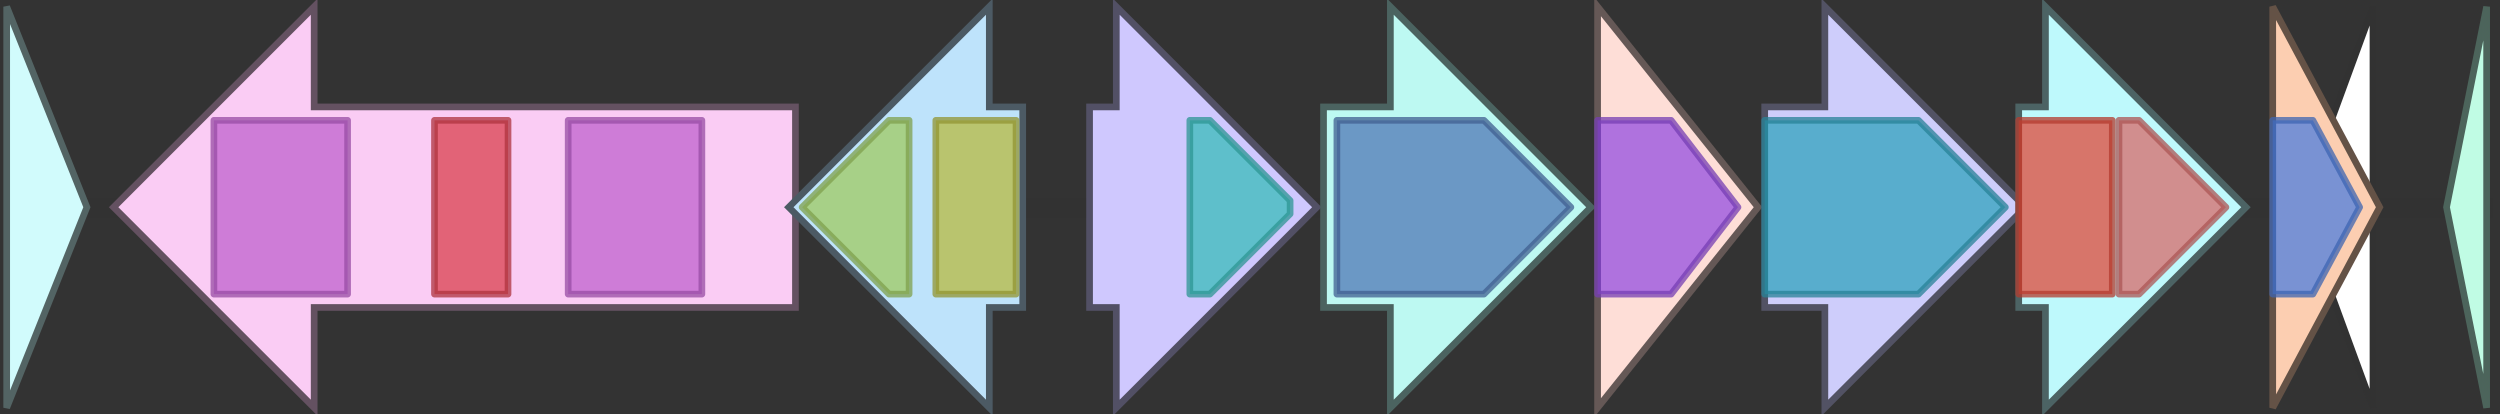 <svg version="1.1" baseProfile="full" xmlns="http://www.w3.org/2000/svg" width="374" height="62">
	<rect width="100%" height="100%" fill="#333333" stroke="none"/>
	<line x1="1" y1="31" x2="373" y2="31" style="stroke:rgb(50,50,50); stroke-width:3 "/>
	<g>
		<polygon class="NoName" points="355,16 355,16 355,1 344,31 355,61 355,46 355,46" fill="rgb(255,255,255)" fill-opacity="1.0" stroke="rgb(50,50,50)" stroke-width="1" />
	</g>
	<g>
		<title>dsg</title>
		<polygon class="dsg" points="372,16 372,16 372,1 366,31 372,61 372,46 372,46" fill="rgb(192,252,228)" fill-opacity="1.0" stroke="rgb(76,100,91)" stroke-width="1" />
	</g>
	<g>
		<title>usg</title>
		<polygon class="usg" points="1,16 1,16 1,1 13,31 1,61 1,46 1,46" fill="rgb(209,251,252)" fill-opacity="1.0" stroke="rgb(83,100,100)" stroke-width="1" />
	</g>
	<g>
		<title>carB</title>
		<polygon class="carB" points="119,16 47,16 47,1 17,31 47,61 47,46 119,46" fill="rgb(250,204,244)" fill-opacity="1.0" stroke="rgb(100,81,97)" stroke-width="1" />
		<g>
			<title>PF02786</title>
			<polygon class="PF02786" points="32,18 32,18 52,18 52,44 32,44 32,43" stroke-linejoin="round" width="20" height="26" fill="rgb(190,97,205)" stroke="rgb(151,77,164)" stroke-width="1" opacity="0.75" />
		</g>
		<g>
			<title>PF02787</title>
			<rect class="PF02787" x="65" y="18" stroke-linejoin="round" width="11" height="26" fill="rgb(217,64,78)" stroke="rgb(173,51,62)" stroke-width="1" opacity="0.75" />
		</g>
		<g>
			<title>PF02786</title>
			<rect class="PF02786" x="85" y="18" stroke-linejoin="round" width="20" height="26" fill="rgb(190,97,205)" stroke="rgb(151,77,164)" stroke-width="1" opacity="0.75" />
		</g>
	</g>
	<g>
		<title>carA</title>
		<polygon class="carA" points="153,16 148,16 148,1 118,31 148,61 148,46 153,46" fill="rgb(190,227,251)" fill-opacity="1.0" stroke="rgb(76,90,100)" stroke-width="1" />
		<g>
			<title>PF00117</title>
			<polygon class="PF00117" points="120,31 133,18 136,18 136,44 133,44" stroke-linejoin="round" width="17" height="26" fill="rgb(159,201,96)" stroke="rgb(127,160,76)" stroke-width="1" opacity="0.75" />
		</g>
		<g>
			<title>PF00988</title>
			<rect class="PF00988" x="140" y="18" stroke-linejoin="round" width="12" height="26" fill="rgb(183,185,63)" stroke="rgb(146,148,50)" stroke-width="1" opacity="0.75" />
		</g>
	</g>
	<g>
		<title>argC</title>
		<polygon class="argC" points="163,16 167,16 167,1 197,31 167,61 167,46 163,46" fill="rgb(207,200,254)" fill-opacity="1.0" stroke="rgb(82,80,101)" stroke-width="1" />
		<g>
			<title>PF02774</title>
			<polygon class="PF02774" points="178,18 181,18 193,30 193,32 181,44 178,44" stroke-linejoin="round" width="15" height="26" fill="rgb(57,188,185)" stroke="rgb(45,150,147)" stroke-width="1" opacity="0.75" />
		</g>
	</g>
	<g>
		<title>argJ</title>
		<polygon class="argJ" points="198,16 208,16 208,1 238,31 208,61 208,46 198,46" fill="rgb(189,249,242)" fill-opacity="1.0" stroke="rgb(75,99,96)" stroke-width="1" />
		<g>
			<title>PF01960</title>
			<polygon class="PF01960" points="200,18 222,18 235,31 222,44 200,44" stroke-linejoin="round" width="38" height="26" fill="rgb(81,120,181)" stroke="rgb(64,95,144)" stroke-width="1" opacity="0.75" />
		</g>
	</g>
	<g>
		<title>argB</title>
		<polygon class="argB" points="239,16 239,16 239,1 263,31 239,61 239,46 239,46" fill="rgb(254,222,215)" fill-opacity="1.0" stroke="rgb(101,88,86)" stroke-width="1" />
		<g>
			<title>PF00696</title>
			<polygon class="PF00696" points="239,18 250,18 260,31 250,44 239,44" stroke-linejoin="round" width="23" height="26" fill="rgb(148,78,224)" stroke="rgb(118,62,179)" stroke-width="1" opacity="0.75" />
		</g>
	</g>
	<g>
		<title>argD</title>
		<polygon class="argD" points="264,16 273,16 273,1 303,31 273,61 273,46 264,46" fill="rgb(206,205,251)" fill-opacity="1.0" stroke="rgb(82,82,100)" stroke-width="1" />
		<g>
			<title>PF00202</title>
			<polygon class="PF00202" points="264,18 287,18 300,31 287,44 264,44" stroke-linejoin="round" width="37" height="26" fill="rgb(49,163,189)" stroke="rgb(39,130,151)" stroke-width="1" opacity="0.75" />
		</g>
	</g>
	<g>
		<title>argF</title>
		<polygon class="argF" points="302,16 306,16 306,1 336,31 306,61 306,46 302,46" fill="rgb(190,249,252)" fill-opacity="1.0" stroke="rgb(76,99,100)" stroke-width="1" />
		<g>
			<title>PF02729</title>
			<rect class="PF02729" x="302" y="18" stroke-linejoin="round" width="14" height="26" fill="rgb(223,74,58)" stroke="rgb(178,59,46)" stroke-width="1" opacity="0.75" />
		</g>
		<g>
			<title>PF00185</title>
			<polygon class="PF00185" points="317,18 320,18 333,31 320,44 317,44" stroke-linejoin="round" width="17" height="26" fill="rgb(215,107,106)" stroke="rgb(172,85,84)" stroke-width="1" opacity="0.75" />
		</g>
	</g>
	<g>
		<title>ccl</title>
		<polygon class="ccl" points="340,16 340,16 340,1 356,31 340,61 340,46 340,46" fill="rgb(252,206,177)" fill-opacity="1.0" stroke="rgb(100,82,70)" stroke-width="1" />
		<g>
			<title>PF06177</title>
			<polygon class="PF06177" points="340,18 346,18 353,31 346,44 340,44" stroke-linejoin="round" width="15" height="26" fill="rgb(78,126,222)" stroke="rgb(62,100,177)" stroke-width="1" opacity="0.75" />
		</g>
	</g>
</svg>
